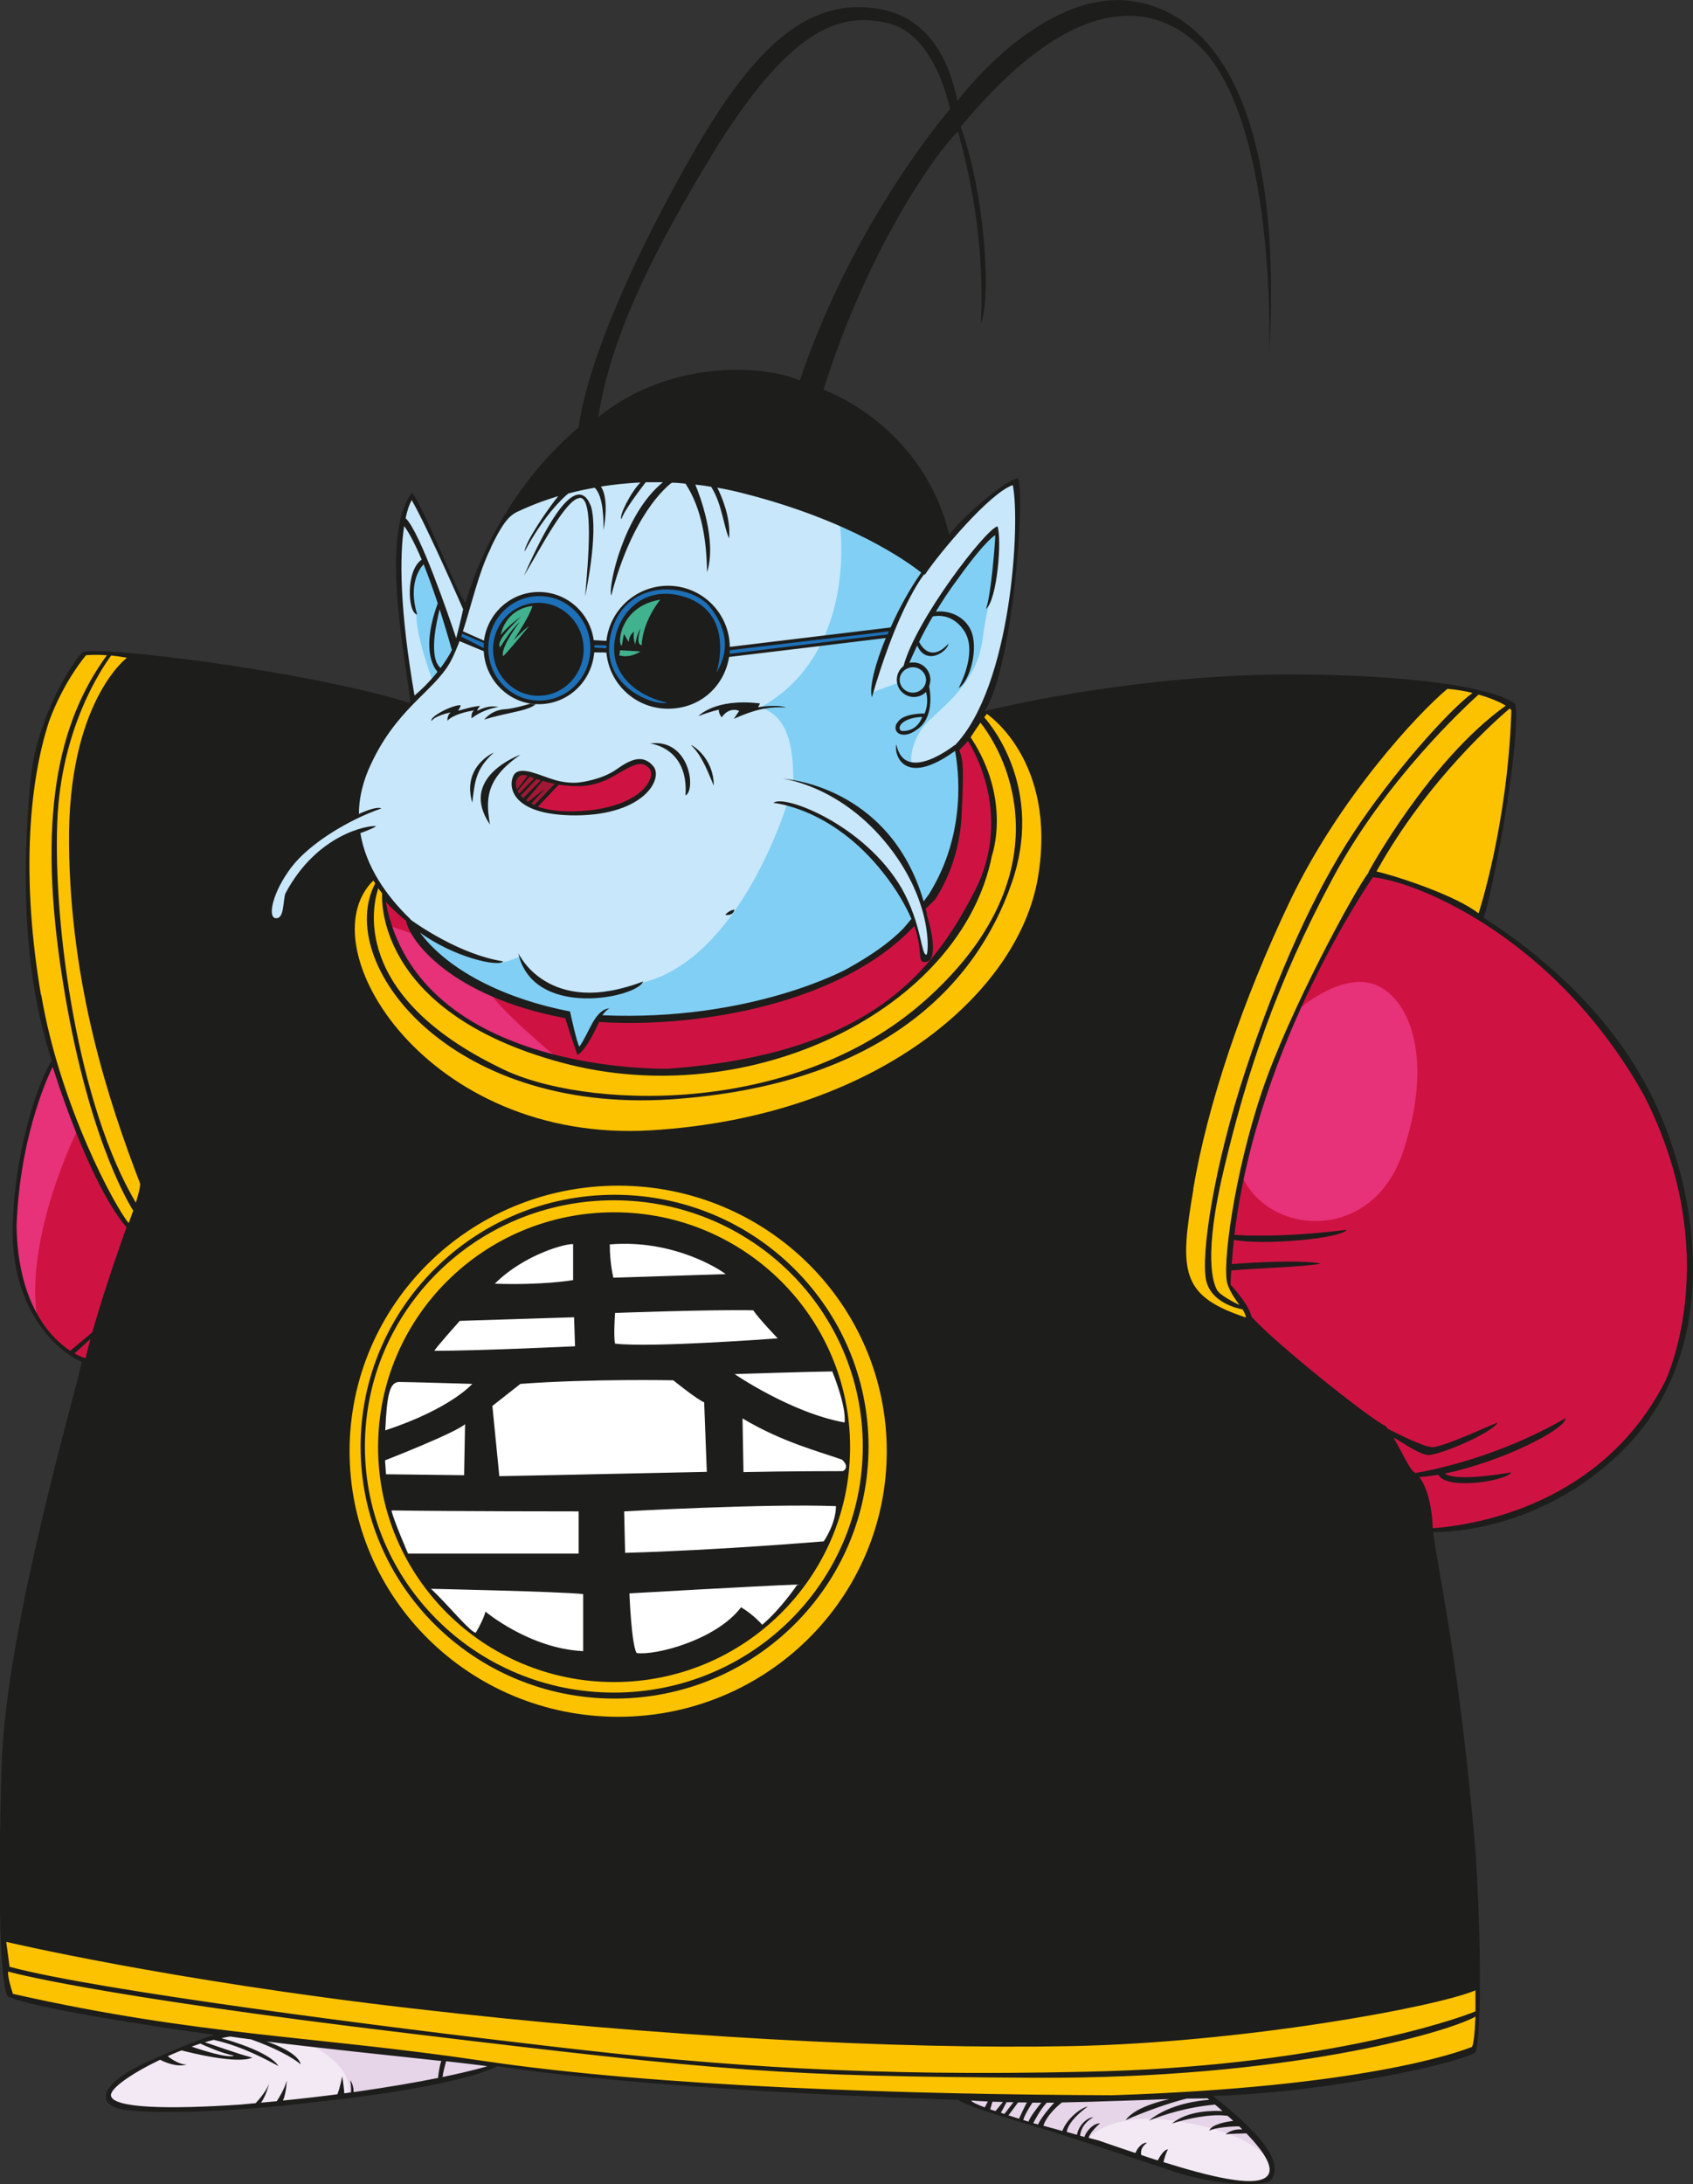 <?xml version="1.0" encoding="UTF-8"?><svg id="Capa_1" xmlns="http://www.w3.org/2000/svg" viewBox="0 0 70.66 91.13"><rect x="0" y="0" width="70.66" height="91.13" fill="#333333" stroke="none"/><defs><style>.cls-1{fill:#f2e9f4;}.cls-2{fill:#fff;}.cls-3{fill:#e73178;}.cls-4{fill:#fcc200;}.cls-5{fill:#e6d4e9;}.cls-6{fill:#a11834;}.cls-7{fill:#c8e7fa;}.cls-8{fill:#ce1342;}.cls-9{fill:#1d70b7;}.cls-10{fill:#41b28e;}.cls-11{fill:#1d1d1b;}.cls-12{fill:#81cff4;}</style></defs><path class="cls-1" d="M13.53,85.37s1.35,1.04,1.37,2.03c-1.61,.18-4.43,.53-6.61,.59-2.18,.06-3.71,.13-3.76-.57-.05-.7,3.24-2.2,4.88-2.61,2.3,.21,4.11,.56,4.11,.56Z"/><path class="cls-5" d="M52.97,90.18s-.05-.87-2.54-2.78c-2.95,.02-10.23,.11-10.23,.11,.48,.39,1.39,.65,1.91,.76,.59,.21,3.64,1.12,3.84,1.16,.3,.06,7.02,.74,7.02,.74Z"/><path class="cls-4" d="M37.46,60.5c0,6.38-5.22,11.55-11.65,11.55s-11.65-5.17-11.65-11.55,5.22-11.55,11.65-11.55,11.65,5.17,11.65,11.55Z"/><path class="cls-8" d="M57.21,36.44s3.28,.37,7.22,3.79c3.55,3.3,4.73,5.99,5.49,8.3,.76,2.31,.94,6.39-.16,8.78-1.09,2.4-4.19,6.5-10.19,6.46-1.04-2.59-2.67-4.31-2.67-4.31l-4.74-4.48c-.32-.59-.91-1.47-.91-1.47-.19-.97,.69-4.62,1.13-6.46,.44-1.84,1.79-5.01,2.78-7.03,.99-2.03,2.05-3.58,2.05-3.58Z"/><path class="cls-3" d="M54.13,42.16s1.89-1.68,3.33-1.05c1.45,.63,2.37,3.21,1.08,7-1.29,3.79-5.65,3.46-6.73,.9,.78-3.21,2.32-6.85,2.32-6.85Z"/><path class="cls-8" d="M5.43,51.19l-1.82,5.63c-.55-.28-1.92-1.16-2.38-2.5-.47-1.35,1.39-6.98,1.95-7.33,.32,.88,1.18,3.02,2.25,4.2Z"/><path class="cls-4" d="M41.06,29.72s.21-.1,.69,.35c.48,.45,1.48,1.8,1.74,3.35,.26,1.55-.03,3.53-.41,4.45-.38,.92-1.06,2.52-2.8,4.23-1.74,1.71-4.41,3.16-6.74,3.93-2.33,.77-6.78,1.55-9.37,1.08-2.59-.47-5.48-1.58-7.42-3.92-1.94-2.34-2.91-5.16-1.13-6.57,.34,.41,.47,.7,.47,.7-.13,.41,.38,2.06,.99,3.03,.61,.97,2.38,2.67,5.49,3.58,3.11,.91,6.7,.85,8.7,.36,2.01-.49,4.45-1.29,6.12-2.73,1.67-1.44,2.96-2.95,3.54-4.6,.58-1.65,.78-2.75,.36-4.24-.41-1.49-.95-1.97-.95-1.97l.72-1.04Z"/><path class="cls-8" d="M16.01,37.3s-.04,2.59,2.55,4.61c2.6,2.02,6.49,3.14,10.76,2.67,4.27-.46,7.92-2.23,9.98-4.87,2.06-2.63,3.17-6.1,1.06-8.93-.13,.23-.38,.48-.38,.48,.23,.75,.38,4.29-1.38,6.44-.73,1.23-2.05,2.79-6.51,4.12-3.46,.75-6.46,1.13-8.86,.42-2.4-.71-5.07-1.63-6.13-3.82-.85-.77-1.08-1.11-1.08-1.11Z"/><path class="cls-7" d="M39.91,31.25s1.26-1.3,1.76-3.5c.5-2.31,1.09-5.37,.62-7.59-1.41,.66-2.88,2.47-3.72,3.67-1.55-1.26-5.84-3.48-10.37-3.89-4.53-.41-7.09,1.57-7.09,1.57-.47,.84-1.04,1.76-1.69,3.87-.26-.5-2.08-4.48-2.27-4.63-.36,.19-.67,2.46-.39,5.23,.31,2.27,.51,3.27,.51,3.27-.26,.26-2.45,1.91-2.34,4.78-2.18,1.1-2.46,1.62-3.18,2.58-.72,.96-.64,1.77-.21,1.77s.47-.89,.47-.94c.09-.45,1.48-2.55,2.91-2.67,.41,1.25,.8,2.93,3.46,4.54,1.46,1.51,4.97,2.66,6.85,2.66s5.41-1.02,6.85-1.74c1.45-.72,5.04-3.7,5.04-3.7,.33,.45,1.13,1.93,1.22,2.41,.09,.48,.09,1.07,.36,1,.27-.07,.16-1.45-.17-2.12,.39-.47,1.51-2.19,1.53-4.22,.02-2.03-.14-2.36-.14-2.36Z"/><path class="cls-12" d="M35.05,21.84s.81,5.38-3.31,7.68c1.15,.36,1.37,1.64,1.37,3.05,1.44,.38,4.35,1.63,5.42,5.27,1.03-.94,2.07-4.44,1.39-6.58-.53,.19-1.47,.73-1.76,.7s-.1-1.18,.53-1.81c.63-.64,2.04-1.63,2.3-3.36,.21-1.48,.27-1.38,.27-1.58s.57-2.61,.31-3.07c0,0-2.43,2.39-3.74,5.59-.19,.27-.31,.59-.29,.74-.22,.08-1.15,.42-1.15,.42,0,0,.68-3.01,2.24-5.17-1.32-1.65-3.58-1.87-3.58-1.87Z"/><path class="cls-9" d="M37.23,26.24l-6.86,.82c.01-.72-.52-2.36-2.12-2.54-1.6-.18-2.65,.77-2.91,2.32-.59-.05-.64-.05-.64-.05,0,0-.29-1.96-2.17-2-1.88-.03-2.15,1.57-2.26,1.98-.35-.16-1.09-.46-1.09-.46l-.1,.34,1.19,.5c.07,.39,.37,2.02,2.15,2.16,1.78,.06,2.28-1.68,2.32-2.18,.65,.06,.6,.04,.6,.04,.13,.81,.61,2.16,2.27,2.3,1.66,.14,2.62-1.31,2.74-2.13,.57-.03,6.74-.79,6.74-.79l.13-.3Z"/><path class="cls-10" d="M27.02,27.2s.28-1.92,.84-2.25c-.78-.19-2.47,.7-2.09,2.56,.96,.01,1.25-.31,1.25-.31Z"/><path class="cls-10" d="M20.98,27.52s1.49-1.07,1.39-2.29c-.23-.16-1.58,.23-1.63,1.69,.04,.65,.24,.6,.24,.6Z"/><path class="cls-6" d="M23.34,32.67l-.95,.98c-.15,0-1.09-.61-.9-1.17,.19-.56,.9-.09,1.85,.19Z"/><path class="cls-8" d="M23.33,32.63l-.95,1.02c.47,.17,1.46,.45,2.77,.15,1.31-.3,2.27-.96,2.15-1.62-.12-.66-.8-.46-1.11-.24-.31,.22-1.48,1.02-2.86,.69Z"/><path class="cls-12" d="M32.84,33.57s-1.95,6.42-6,7.42c-2.48,.69-3.97,.84-5.11-1.09-.67,.27-.92,.38-1.64,.08-.72-.3-2.41-.96-2.76-1.34,.31,1.07,2.71,3.1,6.38,3.68,.22,.67,.44,1.51,.44,1.51,.4-.46,.81-1.28,.92-1.33,.22-.05,1.96,.24,4.9-.27,2.94-.51,6.85-1.72,8.17-3.78-.1-1.02-2.38-4.28-5.3-4.87Z"/><path class="cls-12" d="M17.73,23.34s-.95,.77-.36,2.31c.04,1.11,.71,2.81,.71,2.81,.42-.6,.9-1.3,.95-1.59-.18-.44-1.3-3.53-1.3-3.53Z"/><path class="cls-3" d="M16.32,38.65l1.06,.36c.62,.87,2.62,2.23,3.06,2.36,.29,.67,2.75,2.71,2.75,2.71-1.12-.19-5.56-1.47-6.87-5.44Z"/><path class="cls-4" d="M61.76,38.25s.58-1.12,1.05-4.61c.42-3.33,.47-3.98,.24-4.28-.33-.26-2.36-.79-2.85-.75-.66,.24-6.03,6.51-7.72,11.31-1.69,4.8-3.61,10.72-3.02,13.47,.49,1.97,2.72,1.76,2.72,1.76-.1-.44-.89-1.54-.89-1.59-.12-.58,.18-3.21,1.02-6.49,.83-3.28,3.12-7.37,3.87-8.92,.75-1.55,1.08-1.69,1.08-1.69,.4,0,3.35,.89,4.49,1.78Z"/><path class="cls-4" d="M5.48,27.4s-1,.71-1.81,2.88c-.81,2.17-.9,6.75,.17,12.04,1.05,4.14,2.24,7.04,2.24,7.04-.2,.68-.66,1.83-.66,1.83-.9-.97-2.61-4.22-3.76-9.36-1.15-5.14-.51-12.16,1.9-14.6,1.88-.07,1.91,.17,1.91,.17Z"/><path class="cls-3" d="M3.28,47.05s-2.23,4.41-1.74,7.86c-.6-.89-1.22-2.43-.8-5.47,.41-3.04,1.41-5.06,1.52-5.13,.18,.55,1.02,2.74,1.02,2.74Z"/><path class="cls-2" d="M35.41,60.53c0,5.27-4.38,9.54-9.77,9.54s-9.77-4.27-9.77-9.54,4.38-9.54,9.77-9.54,9.77,4.27,9.77,9.54Z"/><path class="cls-4" d="M61.6,82.6s.31,1.6-.12,2.96c-.9,.46-4.79,1.18-7.1,1.41-2.31,.23-5.41,.53-7.21,.53s-7.09-.02-9.51-.12c-2.42-.1-9.17-.41-11.5-.64-2.33-.23-8.42-1.01-8.42-1.01l-8.44-.94s-8.55-1.35-8.82-1.58c-.29-.29-.34-2.42-.22-2.45,1.14,.28,18.36,3.03,19.58,3.17,1.22,.14,9.35,.76,9.35,.76l7.23,.34,6.76,.2,6.41-.38,5.71-.6,6.31-1.65Z"/><path class="cls-1" d="M53.08,90.29c-.02-.09-.76-1.4-4.35-1.84-2.26-.25-3.17,.58-3.37,.83,1.24,.45,5.14,1.74,6.29,1.77,1.15,.03,1.59-.05,1.44-.76Z"/><path class="cls-5" d="M12.73,85.22c.09,0,2.16,.96,1.78,2.23,1.89-.28,5.49-.86,6.11-1.33-2.62-.27-7.89-.9-7.89-.9Z"/><path class="cls-11" d="M67.79,60.45c3.62-3.64,3.42-9.31,1.58-13.77-1.83-4.46-5.64-7.24-7.45-8.39,.36-1,1.55-7.14,1.33-8.92-1.2-.87-5.61-1.25-9.71-1.23-6.63,.05-12.44,1.53-12.44,1.53,1.2-1.86,1.71-9.26,1.38-9.72-.53,.1-2.15,1.46-2.86,2.35-.97-3.88-4.01-5.56-5.25-6.04,1.68-5.38,4.33-9.46,5.61-10.78,.89,3.21,1.06,5.78,.96,8.02,.44-1.18,.16-5.41-.84-8.21,5.66-6.84,9.02-4.48,10.26-3.05,2.95,3.51,2.61,12.6,2.61,12.6C53.63,3.45,50.05,.36,47.12,.03c-2.93-.33-5.83,2.47-7.16,4.18-.12-.44-.56-3.42-3.34-3.85-2.78-.44-5.02,1.4-7.6,5.87-2.58,4.46-4.51,8.9-4.87,11.6-3.16,2.7-4.36,6.07-4.72,7.32-.28-.2-1.81-4.18-2.24-4.59-1.48,1.91,0,8.21-.08,8.77-4.46-1.38-13.28-2.43-13.67-2.11-.33,.28-1.89,2.6-2.17,5.33-.59,6.53,.31,9.84,.89,11.73-.36,.41-1.53,3.34-1.63,6.83-.1,3.49,1.81,5.25,2.88,5.71-.16,.99-3.16,11.01-3.34,16.8-.18,5.79-.05,9.18,.25,9.67,1.15,.59,8.62,1.61,8.62,1.61,0,0-.95,.28-2.88,1.17-1.93,.89-2.09,1.78-.84,1.96,1.25,.18,4.62,.1,8.21-.36,4.81-.51,6.86-1.2,7.32-1.46,7.16,1.07,19.23,1.4,19.23,1.4,0,0,.25,.23,2.42,.87,2.17,.64,4.64,1.48,6.55,2.11,1.91,.64,3.93,.66,4.13,.33,.61-.97-1.27-2.52-2.45-3.47,5.18-.16,10.61-1.48,10.96-1.83,.15-.36,.31-3.24,0-8.29-.66-7.78-1.48-11.29-1.78-13.41,0,0,4.36,.18,7.98-3.47Zm-4.71-30.81c-.15,4.77-1.37,8.47-1.37,8.47-.92-.73-3.32-1.53-4.26-1.75,2.13-3.84,5.11-6.42,5.56-6.8,.03,.03,.06,.06,.07,.08Zm-.23-.2c-3.21,2.29-5.74,6.95-5.74,6.95,0,0,0,0,.02,0-.6,.77-3.33,5.81-4.45,9.12-1.18,3.48-1.7,7.44-1.44,8.09,.12,.34,.32,.61,.49,.85-.27-.13-.82-.42-.93-.62-.15-.26-.61-1.37,.31-5.17,.91-3.79,2.11-7.54,4.51-12.01,2.21-4.12,5.57-7.2,6.09-7.67,.49,.14,.89,.31,1.13,.46Zm-13.05,20.18c.59-3.51,2.05-7.87,4.07-12.09,2.03-4.22,5.27-7.73,6.54-8.79,.36,.03,.72,.09,1.05,.17-1.08,.8-3.41,3.46-4.99,5.87-1.64,2.5-3.17,5.9-4.49,9.89-1.32,3.99-1.87,7.72-1.64,8.75,.2,.91,1.27,1.17,1.52,1.21,.07,.12,.13,.23,.14,.34-2.73-.9-2.78-1.91-2.19-5.36Zm-8.62-19.84s2.96,1.95,2.14,6.83c-.82,4.88-6.84,9.99-16.15,10.55-9.32,.56-14.4-7.65-11.59-10.42,.03,.04,.06,.08,.08,.12-1.72,3.27,3.02,9.61,12.33,9.01,8.91-.6,12.79-4.85,14.24-9.04,1.33-3.85-.79-6.5-1.15-6.9,.07-.09,.11-.15,.11-.15Zm-4.17,30.77c0,6.12-5.02,11.08-11.21,11.08s-11.21-4.96-11.21-11.08,5.02-11.08,11.21-11.08,11.21,4.96,11.21,11.08Zm-13.59-16.22c7.9,2.15,16.72-2.24,17.98-8.63,0,0,.84-2.33-.89-4.94,.15-.23,.3-.45,.41-.61,1.56,2,3.14,6.76-2.33,11.61-5.54,4.91-14.36,4.5-17.7,2.8-6.3-3.05-5.32-6.86-5.1-7.5q.16,.22,.16,.22s-.44,4.91,7.47,7.05Zm15.27-6.2l-.06-.21,.4-.39c.62-.97,1.01-2.1,1.1-3.4,.09-2.05,.09-2.36-.09-2.83,.17-.17,.36-.38,.36-.38,0,0,2,2.96,.26,6.3-1.73,3.34-4.34,6.74-12.75,7.37,0,0-10.45,.29-11.81-6.96,.41,.44,.85,.79,.85,.79,.12,.76,1.79,3.15,6.64,4.06,0,0,.28,.89,.51,1.53,.39-.18,.9-1.37,.9-1.37,3.76,.25,9.62-.6,12.84-3.68l.32-.32c.38,1.08,.1,1.52,.45,1.5,.53-.03,.32-1.18,.06-2.02ZM29.65,6.56c3.34-5.47,5.43-6.06,7.42-5.59,1.99,.47,2.58,3.58,2.58,3.58,0,0-4,4.59-6.27,11.33-1.17-.57-5.22-1.04-8.41,1.52,.38-2.34,1.34-5.36,4.69-10.84Zm-9.17,16.3c.6-1.27,.88-1.41,1.25-1.57,.13-.06,.68-.32,1.57-.59-.42,.51-1.38,1.91-1.41,2.32,.8-1.49,1.57-2.22,1.83-2.43,.33-.09,.7-.17,1.1-.24,.38,.36,.37,1.41,.37,1.77,.21-1.19,0-1.66-.11-1.82,.51-.08,1.06-.14,1.65-.17-.41,.41-.92,1.43-.79,1.53,.09-.34,.79-1.25,1.01-1.54,.23,0,.47,0,.72,0-1.62,1.3-2.3,4.33-2.16,4.73,.87-3.34,2.28-4.53,2.53-4.71,.19,0,.37,.02,.57,.04,.69,1.05,.88,2.4,.9,3.69,.42-1.32-.31-3.22-.49-3.65,.22,.02,.44,.05,.66,.09,.45,.69,.53,1.7,.75,2.15,.08-.88-.33-1.79-.49-2.11,.36,.06,.73,.14,1.11,.24,4.44,1.13,6.82,2.84,7.4,3.3-.48,.68-.93,1.5-1.28,2.29l-6.71,.81c-.02-1.41-1.16-2.55-2.58-2.55-1.33,0-2.43,1.01-2.57,2.3l-.53-.03c-.16-1.14-1.12-2.01-2.29-2.01s-2.14,.88-2.29,2.03l-.88-.39c.37-1.14,.66-2.47,1.16-3.46Zm16.62,3.48s-.04,.08-.05,.13l-6.59,.81s0-.1,0-.15c2.38-.29,5.95-.7,6.64-.79Zm-8.51-1.43c-2.15-.7-3.32,1.44-2.86,2.78,.47,1.34,2.12,1.63,2.12,1.63-.57,.15-2.97-.73-2.32-3,.66-2.27,3.31-1.95,4.07-1.03,.76,.93,.86,1.85,.3,2.78,0,0,.83-2.46-1.32-3.17Zm-1.86,1.32c-.15,.22-.22,.66-.22,.66,0,0-.1-.25-.05-.54-.22,.17-.22,.44-.22,.44l-.2-.34-.09,.49c-.2-.05-.08-1.65,1.61-1.92,0,0-.73,.86-.78,1.9-.27-.03-.05-.68-.05-.68Zm0,.95s-.39,.29-.88,.17l.03-.22,.85,.05Zm-1.43-.13l-.49-.03s0-.07,0-.1c.24,0,.4,0,.5,.01,0,.03,0,.05,0,.08,0,.01,0,.02,0,.04Zm-.66,0c0,1.2-.95,2.18-2.13,2.18s-2.13-.97-2.13-2.18,.95-2.18,2.13-2.18,2.13,.97,2.13,2.18Zm-4.45-.21c0,.07,0,.13,0,.2l-.94-.48s.03-.08,.04-.12c.41,.18,.72,.31,.91,.39Zm-3.01-5.98c.64,1.1,2.15,4.56,2.15,4.56,0,0-.09,.44-.29,1.21-.3-.9-1.51-4.44-2.11-5.01,.07-.34,.16-.59,.25-.75Zm1.68,6.26c-.12,.25-.29,.5-.47,.75-.51-.42-.18-1.9-.04-2.45,.16,.5,.33,1.06,.51,1.7Zm-1.99-5.17c.12,.16,.37,.55,.73,1.4-.67,.45-.59,2.23-.19,2.29-.37-1.24,.08-1.89,.27-2.1,.17,.43,.37,.97,.59,1.63-.67,1.83-.22,2.62-.01,2.86-.31,.39-.67,.75-.96,.99-.62-3.59-.63-5.82-.43-7.08Zm.25,16.39c-.99-.95-1.85-2.18-2.08-3.58,0,0,.52-.18,.66-.29-.31-.05-2.47,.32-3.79,2.81-.11,.35-.04,1.06-.4,1.03-.36-.03-.13-1.09,.64-2.11,.77-1.02,2.43-2.01,3.77-2.47-.23-.11-.94,.23-.94,.23,0-.59,.13-1.21,.4-1.85,1.1-2.54,2.72-3.23,3.42-4.5,.14-.26,.26-.55,.38-.86l1.01,.42c.06,1.12,.9,2.03,1.97,2.19,.05,0,.22,.02,.22,.02h0s.08,0,.11,0c1.22,0,2.21-.95,2.31-2.16,.25,0,.41,0,.51,.01,.12,1.31,1.22,2.34,2.57,2.34s2.35-.94,2.55-2.16c2.33-.28,5.84-.7,6.54-.79-.46,1.11-.7,2.1-.58,2.47,.96-3.32,1.88-4.73,2.18-5.13,.02,.02,.03,.02,.03,.02,.6-.9,2.71-3.42,3.67-3.74,.32,1.54-.04,8.37-2.41,10.85,0,0-.02,0-.02,0,0,0-2.08,1.66-2.43-.03-.11,.41,.31,1.82,2.45,.27,.14,.74,.51,3.42-1.09,5.98l-.22,.3c-1.43-4.89-5.88-5.12-5.88-5.12,0,0,2.25,.25,4.21,2.56,2.1,2.48,1.87,4.77,1.79,4.78-.23,.05-.19-1.26-1.04-2.77-1.54-2.64-4.91-3.94-5.35-3.56,0,0,2.43,.19,4.57,2.9,.59,.74,.97,1.43,1.19,1.94l-.33,.39c-.61,.63-1.4,1.16-2.35,1.69,0,0-3.99,2.21-10.22,1.94,0,0,.13-.2,.3-.29-.63,.06-.84,1.02-1.26,1.6-.11-.17-.39-1.47-.39-1.47-2.44-.46-5.05-1.59-6.32-3.37M5.29,27.45s-2.47,1.85-2.41,7.77c.06,5.93,1.66,10.75,2.97,14.17,0,.18-.09,.49-.18,.79-2.41-4.04-3.45-11.5-3.28-15.88,.15-3.93,1.88-6.45,2.25-6.95,.2,.02,.41,.05,.65,.09Zm-3.58,14.06c-.79-4.63-.56-8.68,.34-11.42,.62-1.69,1.54-2.75,1.54-2.75,0,0,.33-.04,.87,0-2.04,2.8-2.93,6.75-1.84,13.6,.99,6.23,2.63,9.08,2.94,9.57-.1,.29-.19,.52-.19,.52-.55-.64-2.87-4.9-3.65-9.53Zm-1.02,9.64c.15-4.05,1.51-6.64,1.51-6.64,0,0,1.46,4.78,3.08,6.7,0,0-.83,2.27-1.43,4.38l-.92,.77c-.9-.59-2.19-2.06-2.24-5.21Zm2.42,5.32l.67-.61c-.08,.28-.15,.55-.21,.81-.12-.03-.28-.1-.46-.2Zm5.26,28.8c.18,.08,.85,.39,1.4,.5-.26,.12-1.41-.25-1.77-.38,.12-.04,.25-.09,.37-.13Zm9.9,1.43c-.88,.18-2.04,.38-3.51,.59,0-.13-.03-.34-.14-.5,0,0,.05,.3,.03,.51-.09,.01-.19,.03-.28,.04-.01-.16-.05-.52-.09-.71,0,0-.08,.46-.2,.75-.69,.09-1.45,.18-2.27,.26,.14-.31,.16-.83,.16-.83-.1,.35-.3,.68-.42,.86-.22,.02-.43,.04-.66,.06,.21-.26,.34-.79,.34-.79-.13,.33-.42,.66-.56,.81-.21,.02-.42,.04-.64,.06-2.95,.2-5.34,.16-5.4-.38-.03-.3,.88-.93,2.05-1.49,.2,.1,.69,.32,1.11,.2-.38,0-.79-.35-.79-.35,.19-.08,.38-.17,.58-.24,.31,.08,2.31,.59,2.95,.3-.63-.16-1.65-.54-1.98-.64,.12-.04,.25-.07,.37-.1,1.26,.28,2.33,.9,2.7,1.09-.35-.56-1.93-1.04-2.38-1.16,.12-.03,.24-.05,.36-.07,.27,.04,.56,.08,.88,.12,.97,.34,1.73,.75,2.07,1.04-.1-.45-1.03-.82-1.41-.95,2.25,.28,5.26,.59,7.28,.81-.06,.14-.12,.52-.14,.72Zm.2-.04c.02-.19,.11-.52,.15-.66,.78,.09,1.39,.16,1.72,.21,0,0-.61,.19-1.87,.45Zm22.64,1.27c-.62-.23-.57-.29-.57-.29,.22,.02,.46,.03,.69,.04l-.13,.25Zm.22,.08l.09-.32c.15,0,.29,.01,.44,.01l-.31,.38h0c-.08-.02-.16-.05-.22-.07Zm.44,.15l.24-.45c.09,0,.19,0,.29,0l-.38,.49c-.05-.02-.1-.03-.15-.05Zm.32,.1l.4-.54c.12,0,.25,0,.37,0-.09,.15-.27,.56-.33,.68-.16-.05-.31-.09-.45-.14Zm.62,.19c.04-.18,.27-.56,.38-.72,.12,0,.25,0,.37,0-.13,.16-.49,.62-.53,.79-.08-.02-.15-.04-.23-.07Zm.42,.12s0,0,0,0c0,0,.29-.57,.56-.84,.1,0,.21,0,.31,0-.15,.16-.51,.57-.68,.91-.07-.02-.13-.04-.19-.05Zm7.58-.76c.1,.08,.2,.17,.31,.27-.39-.02-1.43-.03-2.11,.52,.65-.21,1.65-.42,2.33-.32,.08,.07,.16,.14,.23,.21-.26,.03-.91,.14-1,.41,.24-.14,1.01-.19,1.25-.18,.04,.04,.09,.08,.13,.13-.17-.02-.45,0-.7,.2,.23-.03,.66-.03,.87-.04,.74,.77,1.26,1.53,.79,1.85-.56,.37-2.27-.03-4.25-.65,.03-.14,.11-.41,.19-.53-.17,0-.34,.29-.43,.46-.23-.07-.46-.15-.69-.23-.02-.11-.02-.33,.24-.5-.15-.05-.4,.19-.48,.42-.52-.17-1.04-.35-1.56-.53-.13-.03-.26-.07-.39-.1,.01-.09,.1-.27,.47-.61-.32,0-.61,.4-.65,.57-.06-.02-.12-.03-.18-.05,.01-.16,.1-.52,.55-.77-.22,0-.6,.29-.68,.73-.15-.04-.29-.08-.43-.12,.02-.14,.14-.52,.88-1.06-.33,.07-.89,.54-1.06,1.02-.29-.08-.55-.15-.8-.22,0,0,.01,0,.01,0,0,0,.09-.42,.77-.97,1.62-.03,3.25-.1,4.49-.14-.4,.09-1.47,.36-1.83,.88,.64-.3,1.86-.74,2.55-.9,.34,0,.63-.01,.87-.01,.02,.02,.05,.04,.07,.06-.33,.02-1.65,.15-2.52,.87,.62-.25,1.57-.56,2.76-.67Zm10.73-2.41c-.62,.25-4.63,1.68-15.02,2.02-8.55-.03-19.03-.36-26.23-1.43-7.2-1.07-11.83-1.04-19.65-2.8-.25-.76-.2-.93-.2-.93,0,0,3.39,.98,16.73,2.58,13.26,1.6,15.59,1.79,26.1,1.85,10.51,.06,17.21-1.88,18.41-2.55,0,0-.03,1.01-.14,1.26Zm.14-2.35v.87c-.87,.37-6.68,2.33-16.31,2.52-8.91,.2-15.11-.22-22.11-1.04-7.01-.81-19.14-2.36-22.76-3.34l-.14-1.04s6.75,1.6,16.96,2.78c10.2,1.18,20.33,1.71,27.47,1.57,7.15-.14,15.22-1.62,16.9-2.33Zm-2.35-21.42c.26-.02,.53-.05,.8-.1,.34,.66,2.85,.26,3.05-.1-2.07,.35-2.63,.17-2.78,.05,2.32-.47,5.06-1.84,5.04-2.31-2.79,1.62-5.56,2.17-6.27,2.29-.01-.01-.03-.02-.04-.03-.2-.12-.53-.88-.87-1.45,.34,.17,1.01,.68,1.44,.73,.5,0,2.66-.91,2.91-1.36-.33,.12-2.26,1.03-2.74,1.03-.37-.02-1.41-.54-1.85-.77-.03-.04-.06-.08-.09-.11-.8-.4-4.73-3.57-5.6-4.57,0,0-.03-.4-.87-1.33,0-.2,.01-.39,.03-.59,.85-.09,3.11-.15,3.74-.29-.86-.18-3.18-.02-3.72,.02,.02-.34,.05-.67,.09-1.01,1.22,.24,4.47-.05,4.71-.42-2.63,.33-4.32,.24-4.69,.21,.96-8.03,5.78-14.92,5.78-14.92,1.93,.2,7.69,2.59,11.33,9.13,3.4,6.7,.87,11.9,.87,11.9-2.6,5.1-7.83,6-9.7,6.13-.05-1.16-.32-1.82-.57-2.14Zm-44.18-1.27c0,5.8,4.75,10.51,10.6,10.51s10.6-4.71,10.6-10.51-4.75-10.51-10.6-10.51-10.6,4.71-10.6,10.51Zm20.96-.01c0,5.67-4.65,10.27-10.39,10.27s-10.39-4.6-10.39-10.27,4.65-10.27,10.39-10.27,10.39,4.6,10.39,10.27Zm-20.23,.03c0,5.41,4.41,9.8,9.85,9.8s9.85-4.39,9.85-9.8-4.41-9.8-9.85-9.8-9.85,4.39-9.85,9.8Zm.88-2.72c.4,0,3.05,.08,3.05,.08,0,0-.88,1.03-3.63,1.94,.07-1.5,.18-2.02,.59-2.02Zm-.59,3.27s2.93-1.14,3.34-1.51l-.04,2.13-3.26-.04-.04-.59Zm.26,2.09c2.67,.04,7.82,.04,7.82,.04v1.76h-7.12s-.62-1.43-.69-1.8Zm8,5.87c-2.24-.11-4.07-1.65-4.07-1.65,0,0-.04,.26-.4,.88-.22,0-1.1-1.1-1.87-1.83,0,0,5.32,.11,6.35,.22v2.38Zm-3.49-7.3l-.29-2.93c.66-.52,1.17-.92,1.17-.92,2.94-.22,6.38-.15,6.38-.15,0,0,.99,.8,1.29,.92l.11,2.9c-3.04,.07-8.66,.18-8.66,.18Zm10.97,6.2s-.33-.4-.88-.73c-1.03,1.36-3.56,2.02-4.36,1.91-.22-.37-.3-2.49-.3-2.49,0,0,5.21-.3,7.01-.37,0,0-.69,1.03-1.47,1.68Zm2.57-3.48s-4.37,.37-8.29,.48l-.04-1.73s5.83-.33,8.84-.22c0,.74-.51,1.47-.51,1.47Zm.8-2.93s-2.42,0-4.15,.04l-.04-2.24c1.65,.99,3.23,1.39,4.15,1.72,.36,.33,.04,.48,.04,.48Zm-.44-4.15s.59,1.43,.51,2.12c-2.23-.4-4.59-2.02-4.59-2.02,0,0,3.52-.11,4.07-.11Zm-3.31-2.57c.25,.37,1.03,1.18,1.03,1.18,0,0-5.29,.4-6.79,.22-.07-.3,0-1.28,0-1.28,0,0,4.07-.15,5.76-.11Zm-1.13-1.5l-4.7,.15s-.15-.59-.15-1.39c2.67-.22,4.62,1.06,4.85,1.25Zm-6.38-1.25v1.5s-1.25,.22-3.27,.15c1.25-1.24,3.01-1.69,3.27-1.65Zm.04,3.05l.04,1.21s-3.96,.19-5.87,.19c.04-.11,1.06-1.25,1.06-1.25,0,0,2.28-.07,4.77-.15Zm-1.49-29.81c-1.05,0-1.89,.87-1.89,1.94s.85,1.94,1.89,1.94,1.89-.87,1.89-1.94-.85-1.94-1.89-1.94Zm-.4,.99s-.95,1.15-1.07,1.24c-.12-.29,.49-1.18,.7-1.44-.39,.34-.71,.9-.83,1.07-.17-.22,.36-.78,.88-1.29-.63,.46-.85,.78-.85,.78,0,0,.14-1.06,1.32-1.22-.07,.34-.59,1.12-.78,1.44,.47-.51,.64-.59,.64-.59Zm-4.67,12.69l.09,.05c1.44,1.07,3.35,1.48,3.51,1.23-1.8-.28-3.59-1.54-3.88-1.75l-.03-.02,.31,.48Zm20.02-8.65c-.2,.44,.31,.66,.82,.28,.76-.48,.59-1.56,.54-1.83,.03-.08,.05-.18,.05-.27,0-.4-.32-.72-.71-.72-.06,0-.12,0-.17,.02,.06-.14,.17-.39,.33-.73,.37,.86,1.26,.27,1.31-.08-.71,.78-1.13,.14-1.23-.07,.15-.31,.34-.67,.57-1.06,.24-.05,.83-.09,1.29,.57,.59,.84-.1,2.2-.21,2.42,.41-.26,.74-1.28,.61-2.08-.12-.75-.83-1.19-1.56-1.11,.27-.45,.58-.92,.94-1.4,1.18-1.64,1.54-1.79,1.54-1.79,0,.23-.17,2.5-.39,3.08,.48-.38,.67-2.97,.48-3.45-.51,.14-3.4,3.89-3.92,5.83-.17,.13-.28,.34-.28,.57,0,.4,.32,.72,.71,.72,.2,0,.38-.08,.51-.21,.1,.37,.03,.68-.06,.9,0,0-.95-.03-1.15,.41Zm.23,.32c-.23-.04-.14-.54,.84-.59,0,0-.17,.61-.84,.59Zm.45-1.6c-.3,0-.55-.24-.55-.53s.25-.53,.55-.53,.55,.24,.55,.53-.25,.53-.55,.53Zm-13.9-8.13c.58-.01,.36,2.54,.22,4.11,0,0,.57-2.6,.25-3.74-.21-.57-.86-1.54-2.8,2.88,.66-1.08,1.76-3.23,2.33-3.24Zm-2.57,19c.62,2.78,4.99,1.85,5.21,1.18-3.96,1.53-5.21-1.18-5.21-1.18Zm-.16-7.47c-.28,.38-.28,1.73,2.58,1.72,2.87-.02,3.65-1.56,3.21-2.06-.43-.49-.91-.3-1.53,.14-.62,.44-1.52,.54-1.52,.54,0,0-.42,.08-1.03-.09s-1.43-.62-1.72-.24Zm1.86,.44c.24,.04,.51,.06,.83,.06,.05,0,.69,.03,1.49-.44,.8-.47,1.13-.65,1.45-.3,.32,.35-.31,1.63-2.87,1.78-.79,.05-1.36-.04-1.78-.18l.87-.92Zm-.18-.03l-.85,.88s-.09-.04-.13-.06l.57-.61c-.09,.05-.53,.4-.69,.53-.03-.02-.06-.04-.09-.06l.69-.81c.14,.04,.31,.09,.5,.12Zm-.58-.15l-.73,.73s-.07-.06-.1-.1l.66-.69c.05,.02,.11,.04,.17,.06Zm-.27-.09l-.63,.64s-.05-.07-.07-.11l.51-.6c.05,.02,.11,.04,.18,.07Zm-.69-.02c.12-.13,.24-.14,.41-.08l-.44,.57c-.08-.2-.06-.39,.03-.48Zm-1.9,1.04c.11-.83,.11-1.38,.9-2.09,0,0-1.34,.57-.9,2.09Zm.74,.91c-.16-.96-.25-1.87,1.27-2.91,0,0-2.62,.93-1.27,2.91Zm-.23-4.38s.35-.12,1.2-.3c.84-.17,.93-.34,.93-.34-.08,0-.13,0-.21-.02-.21,.06-.77,.22-1.06,.23-.36,.02-.65,.18-.87,.43Zm-1.35-.32c-.07,.02-.19,.09-.2,.37,.33-.33,1.12-.43,1.12-.43,0,0-.13,.05-.11,.33,.56-.42,1.12-.47,1.12-.47-.44-.11-.88,.16-.88,.16,0,0,0-.08,.12-.2-.22-.02-.87,.19-.91,.19s.09-.09,.09-.23c-.38,0-1.31,.5-1.21,.66,.16-.22,.71-.34,.86-.37Zm9.74,3.49c.45-.22,.18-2.39-1.48-2.17,0,0,1.62,.16,1.48,2.17Zm1.18-.41c0-1.24-1.03-1.77-.94-1.68,.47,.44,.73,1.2,.94,1.68Zm.33-2.85c.33-.47,.73-.27,.73-.27l-.22,.33c.85-.38,1.44-.52,2.18-.47-.42-.15-1.17-.01-1.17-.01l.08-.16c-1.89-.23-2.57,.53-2.57,.53,.5-.2,.86-.27,.86-.27,0,0-.05,.1,.11,.32Zm.15,8.24c.36,.05,.38-.22,.38-.22,0,0-.23,.03-.38,.22Z"/></svg>